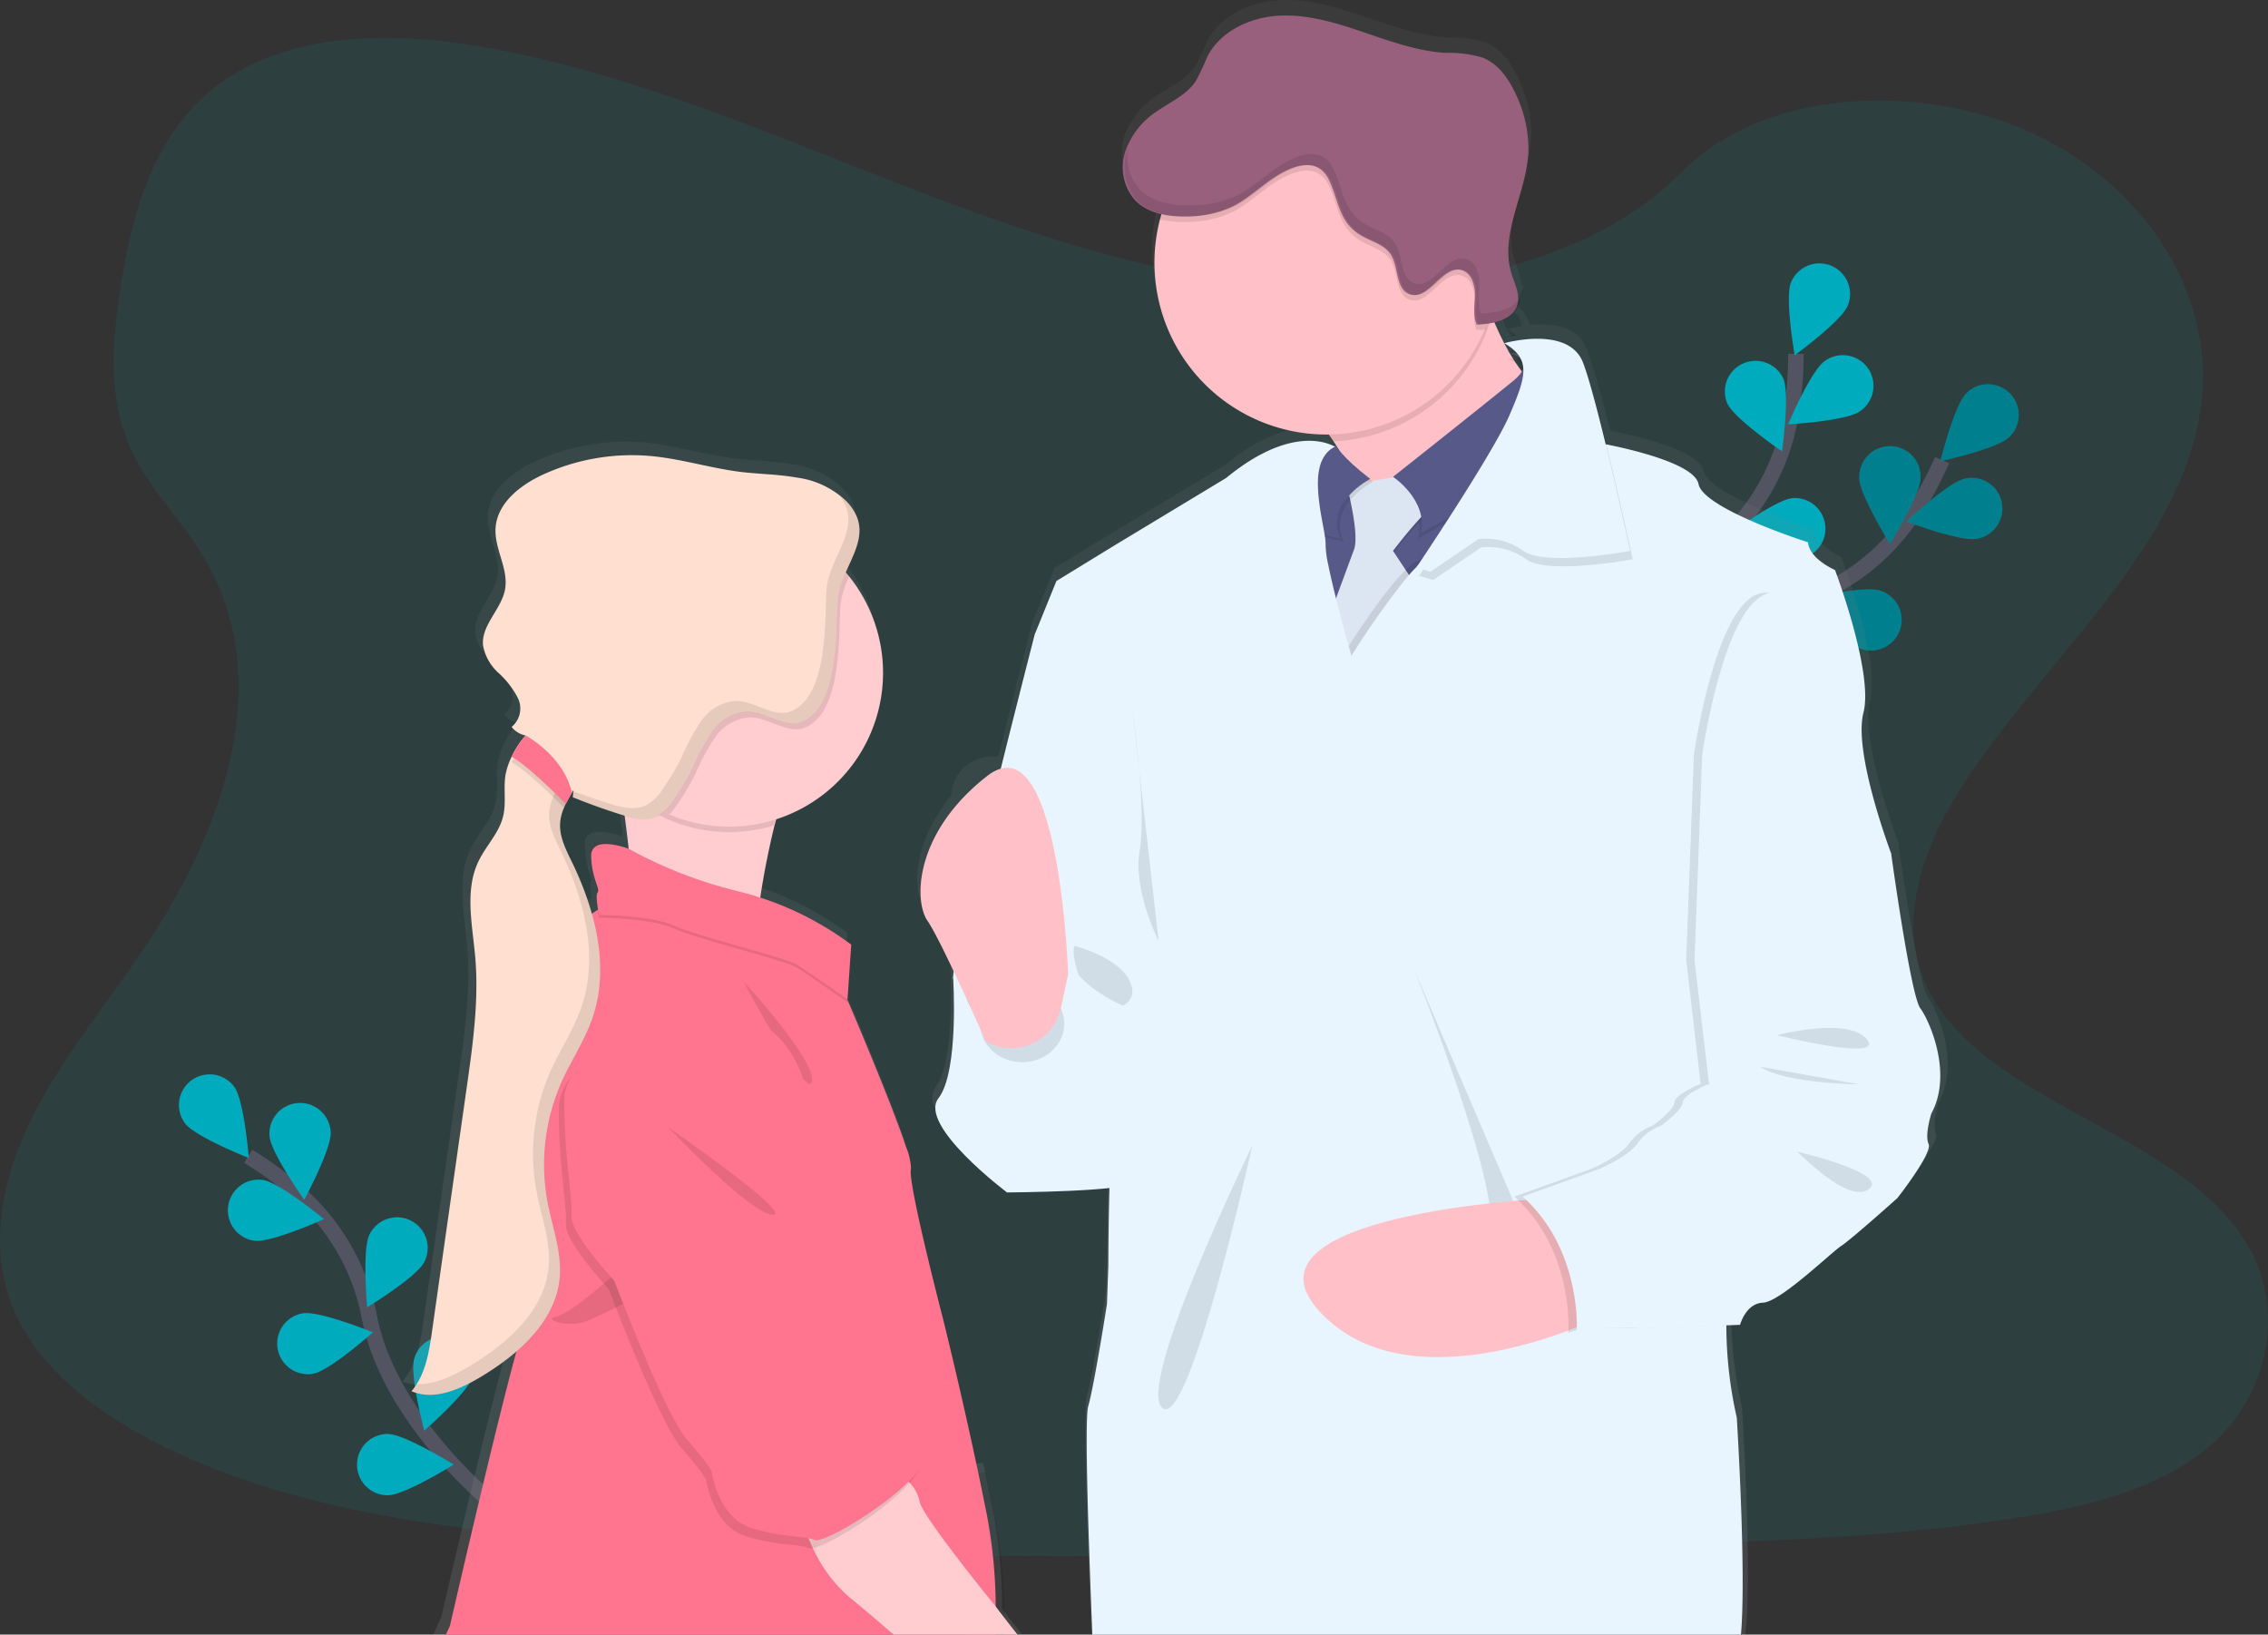 <svg xmlns="http://www.w3.org/2000/svg" xmlns:xlink="http://www.w3.org/1999/xlink" width="294.547" height="212.257" viewBox="0 0 294.547 212.257"><rect x="0" y="0" width="294.547" height="212.257" fill="#333333" stroke="none"/><defs><linearGradient id="a" x1="0.5" y1="1" x2="0.5" gradientUnits="objectBoundingBox"><stop offset="0" stop-color="gray" stop-opacity="0.251"/><stop offset="0.54" stop-color="gray" stop-opacity="0.122"/><stop offset="1" stop-color="gray" stop-opacity="0.102"/></linearGradient><linearGradient id="b" x1="0.5" y1="1" x2="0.5" y2="0" xlink:href="#a"/></defs><g transform="translate(0.001 -0.015)"><path d="M228.077,109.339c-18.883-.656-36.882-6.753-54.043-13.421s-34.17-14.059-52.611-17.592c-11.856-2.275-25.416-2.6-34.967,3.761C77.262,88.2,74.293,98.76,72.7,108.555c-1.2,7.371-1.9,15.127,1.386,22.029,2.286,4.789,6.343,8.816,9.15,13.4,9.763,15.965,2.861,35.653-7.721,51.255-4.963,7.322-10.72,14.289-14.549,22.075s-5.6,16.705-2.251,24.646c3.322,7.865,11.235,13.782,19.811,17.939,17.416,8.437,37.937,10.85,57.948,12.233,44.3,3.029,88.831,1.717,133.244.4,16.437-.488,32.947-.979,49.115-3.525,8.979-1.413,18.251-3.653,24.771-9.061,8.274-6.867,10.327-18.49,4.781-27.1-9.3-14.438-35.019-18.026-41.522-33.522-3.577-8.529.1-18.031,5.3-25.942,11.154-16.968,29.855-31.857,30.84-51.255.678-13.324-8.312-26.664-22.213-32.969-14.568-6.614-34.772-5.779-45.519,5.153C264.2,105.583,244.747,109.917,228.077,109.339Z" transform="translate(-56.94 -71.896)" fill="#00abbd" opacity="0.1"/><path d="M209.277,658.8s-14.916-11.276-17.733-25.619a28.35,28.35,0,0,0-8.735-15.65,47.745,47.745,0,0,0-6.989-5.207" transform="translate(-143.582 -462.162)" fill="none" stroke="#535461" stroke-miterlimit="10" stroke-width="2"/><path d="M149.785,574.669c1.307,1.768,1.9,9.261,1.9,9.261s-6.989-2.753-8.3-4.518a3.983,3.983,0,0,1,6.4-4.743Z" transform="translate(-119.372 -433.546)" fill="#00abbd"/><path d="M193.927,590.651c.136,2.194-3.436,8.806-3.436,8.806s-4.374-6.113-4.513-8.307a3.981,3.981,0,1,1,7.946-.5Z" transform="translate(-150.979 -443.65)" fill="#00abbd"/><path d="M239.568,647.489c-.987,1.963-7.412,5.869-7.412,5.869s-.686-7.485.3-9.448a3.981,3.981,0,1,1,7.111,3.58Z" transform="translate(-184.471 -483.587)" fill="#00abbd"/><path d="M262.585,703.927c-.643,2.1-6.313,7.035-6.313,7.035s-1.944-7.26-1.3-9.364a3.982,3.982,0,1,1,7.615,2.329Z" transform="translate(-201.172 -525.174)" fill="#00abbd"/><path d="M169.524,631.445c2.17.293,9.028-2.8,9.028-2.8s-5.787-4.795-7.968-5.088a3.981,3.981,0,0,0-1.06,7.892Z" transform="translate(-136.478 -470.323)" fill="#00abbd"/><path d="M194.342,695.286c2.17-.372,7.775-5.375,7.775-5.375s-6.959-2.842-9.126-2.471a3.981,3.981,0,1,0,1.356,7.846Z" transform="translate(-153.688 -516.885)" fill="#00abbd"/><path d="M231.894,753.252c2.2,0,8.572-3.984,8.572-3.984s-6.376-3.978-8.575-3.978a3.981,3.981,0,0,0,0,7.962Z" transform="translate(-181.545 -559.071)" fill="#00abbd"/><path d="M833.49,318.342s9.193-16.285,23.051-20.977a28.348,28.348,0,0,0,14.351-10.736A47.55,47.55,0,0,0,875.121,279" transform="translate(-622.898 -219.235)" fill="none" stroke="#535461" stroke-miterlimit="10" stroke-width="2"/><path d="M995.1,249.623c-1.578,1.53-8.925,3.113-8.925,3.113s1.8-7.295,3.382-8.827a3.981,3.981,0,1,1,5.544,5.714Z" transform="translate(-734.172 -192.841)" fill="#00abbd"/><path d="M979.076,295.393c-2.17.428-9.185-2.235-9.185-2.235s5.478-5.153,7.634-5.573a3.981,3.981,0,1,1,1.551,7.808Z" transform="translate(-722.307 -225.423)" fill="#00abbd"/><path d="M929.729,348.612c-2.077-.719-6.8-6.566-6.8-6.566s7.322-1.676,9.4-.957a3.981,3.981,0,1,1-2.606,7.523Z" transform="translate(-688.082 -264.355)" fill="#00abbd"/><path d="M875.8,378.445c-2.169-.358-7.8-5.334-7.8-5.334s6.94-2.891,9.107-2.533a3.985,3.985,0,1,1-1.294,7.865Z" transform="translate(-648.049 -285.955)" fill="#00abbd"/><path d="M947.3,276.41c0,2.2,3.987,8.58,3.987,8.58s3.984-6.373,3.984-8.57a3.981,3.981,0,1,0-7.959,0Z" transform="translate(-705.844 -214.378)" fill="#00abbd"/><path d="M887.5,310.087c.656,2.1,6.362,6.994,6.362,6.994s1.9-7.273,1.237-9.372a3.981,3.981,0,0,0-7.593,2.378Z" transform="translate(-662.161 -238.222)" fill="#00abbd"/><path d="M834.868,354.413c.293,2.17,5.088,7.965,5.088,7.965s3.094-6.848,2.8-9.025a3.981,3.981,0,1,0-7.889,1.06Z" transform="translate(-623.865 -270.84)" fill="#00abbd"/><path d="M995.1,249.623c-1.578,1.53-8.925,3.113-8.925,3.113s1.8-7.295,3.382-8.827a3.981,3.981,0,1,1,5.544,5.714Z" transform="translate(-734.172 -192.841)" opacity="0.25"/><path d="M979.076,295.393c-2.17.428-9.185-2.235-9.185-2.235s5.478-5.153,7.634-5.573a3.981,3.981,0,1,1,1.551,7.808Z" transform="translate(-722.307 -225.423)" opacity="0.25"/><path d="M929.729,348.612c-2.077-.719-6.8-6.566-6.8-6.566s7.322-1.676,9.4-.957a3.981,3.981,0,1,1-2.606,7.523Z" transform="translate(-688.082 -264.355)" opacity="0.25"/><path d="M875.8,378.445c-2.169-.358-7.8-5.334-7.8-5.334s6.94-2.891,9.107-2.533a3.985,3.985,0,1,1-1.294,7.865Z" transform="translate(-648.049 -285.955)" opacity="0.25"/><path d="M947.3,276.41c0,2.2,3.987,8.58,3.987,8.58s3.984-6.373,3.984-8.57a3.981,3.981,0,1,0-7.959,0Z" transform="translate(-705.844 -214.378)" opacity="0.25"/><path d="M887.5,310.087c.656,2.1,6.362,6.994,6.362,6.994s1.9-7.273,1.237-9.372a3.981,3.981,0,0,0-7.593,2.378Z" transform="translate(-662.161 -238.222)" opacity="0.25"/><path d="M834.868,354.413c.293,2.17,5.088,7.965,5.088,7.965s3.094-6.848,2.8-9.025a3.981,3.981,0,1,0-7.889,1.06Z" transform="translate(-623.865 -270.84)" opacity="0.25"/><path d="M835.44,280.923S837.246,262.308,848,252.41a28.358,28.358,0,0,0,8.77-15.631,47.557,47.557,0,0,0,.784-8.678" transform="translate(-624.319 -182.139)" fill="none" stroke="#535461" stroke-miterlimit="10" stroke-width="2"/><path d="M921.276,190.249c-.814,2.039-6.9,6.465-6.9,6.465s-1.307-7.4-.485-9.44a3.982,3.982,0,0,1,7.385,2.983Z" transform="translate(-681.297 -150.568)" fill="#00abbd"/><path d="M922.562,236.028c-1.8,1.264-9.3,1.679-9.3,1.679s2.923-6.926,4.721-8.19a3.981,3.981,0,1,1,4.58,6.509Z" transform="translate(-681.035 -182.593)" fill="#00abbd"/><path d="M894.039,305.062c-2.191.184-8.879-3.254-8.879-3.254s6.02-4.5,8.212-4.686a3.982,3.982,0,0,1,.667,7.935Z" transform="translate(-660.555 -232.432)" fill="#00abbd"/><path d="M858.4,353.872c-2.129.542-9.3-1.7-9.3-1.7s5.172-5.454,7.3-6.007a3.981,3.981,0,1,1,2,7.707Z" transform="translate(-634.274 -268.092)" fill="#00abbd"/><path d="M883.273,237c.889,2.01,7.111,6.237,7.111,6.237s1.058-7.441.168-9.451a3.981,3.981,0,0,0-7.279,3.222Z" transform="translate(-658.958 -184.621)" fill="#00abbd"/><path d="M841.79,291.243c1.451,1.652,8.648,3.816,8.648,3.816s-1.215-7.417-2.666-9.069a3.981,3.981,0,1,0-5.983,5.253Z" transform="translate(-628.225 -223.342)" fill="#00abbd"/><path d="M812.174,353.892c1.15,1.871,7.878,5.22,7.878,5.22s.057-7.515-1.085-9.389a3.981,3.981,0,0,0-6.78,4.168Z" transform="translate(-606.986 -269.47)" fill="#00abbd"/><path d="M784.44,140.674c.45-1.652.992-3.311,1.372-4.984C785.357,137.363,784.812,139.028,784.44,140.674Z" transform="translate(-587.15 -114.789)" fill="url(#a)"/><path d="M392.728,100.453c-.038-.065-.065-.13-.095-.19h0c0-.027-.027-.049-.038-.076a1.7,1.7,0,0,1-.182.073c-.119.046-.241.089-.366.125s-.176.054-.271.076a1.58,1.58,0,0,1-.241.062l.022.049c.1-.022.2-.041.3-.068l.027.336c.114,0,.22-.016.323-.016a1.332,1.332,0,0,1,.146,0h.542C392.837,100.7,392.777,100.575,392.728,100.453Zm55.052,87.63c-1.275-1.717-3.818-20.141-3.818-20.141s-5-13.1-3.639-18.33-3.726-18.606-3.726-18.606-3.363-1.462-3.545-3.631c0,0-13.73-4.339-14.373-7.593-.521-2.669-9.036-4.583-12.1-5.188-.933-3.764-1.871-7.276-2.563-9.193-.187-.6-.363-1.112-.526-1.519-1.169-2.983-4.781-3.254-7.4-3.016a4.035,4.035,0,0,0-.621-1.418.779.779,0,0,0-.247-.377,1.449,1.449,0,0,0-.179-.13.858.858,0,0,0-.184-.233,1.3,1.3,0,0,0-.244-.174,1.621,1.621,0,0,0-.2-.089,2.6,2.6,0,0,0-.485-.133,4,4,0,0,0-.586-.076,3.566,3.566,0,0,0,1.25-.914,2.606,2.606,0,0,0,.512-.944,2.779,2.779,0,0,0,.114-.889,2.3,2.3,0,0,1-.244.35c.114-1.2-.521-2.422-.884-3.618a10.706,10.706,0,0,1-.239-4.787h0c.363-2.4,1.264-4.833,1.874-7.279a.171.171,0,0,0,0-.041,18.891,18.891,0,0,0,.591-3.713,16.384,16.384,0,0,0-1.584-7.36c-.925-2.042-2.289-4.052-4.377-4.881a15.7,15.7,0,0,0-4.96-.629c-3.748-.233-7.322-1.551-10.886-2.75s-7.23-2.289-10.981-2.08-7.61,2.018-9.321,5.337a33.449,33.449,0,0,1-1.5,3.162c-1.215,1.836-3.39,2.755-5.2,4.022a10.291,10.291,0,0,0-4.068,5.21A6.951,6.951,0,0,0,343.3,80h0a6.4,6.4,0,0,0,.228.786,5.573,5.573,0,0,0,1.18,1.928,5.752,5.752,0,0,0,1.34,1.039h0a7.885,7.885,0,0,0,1.98.77c-.024.081-.049.168-.076.252-.043.138-.081.271-.122.42-.089.334-.173.673-.244,1.014a.316.316,0,0,0,0,.073,22.148,22.148,0,0,0-.5,4.694,21.7,21.7,0,0,0,.114,2.235h0a22.6,22.6,0,0,0,21.394,20.25c.385.019.773.03,1.166.03h.542c.176.233.35.472.515.705s.317.472.461.705l-.393-.407h0l-.393-.361a3.2,3.2,0,0,1-.355.41,6.589,6.589,0,0,0-.784-.222h0a10.05,10.05,0,0,0-5.1.339,22.287,22.287,0,0,0-7.577,4.325l-14.457,8.678-7.821,4.757-2.818,6.888s-2.118,8.185-4.475,17.562c-.092.027-.182.054-.271.087a5.074,5.074,0,0,0-.575-.033A5.285,5.285,0,0,0,320.968,162c-4.686,5.7-4.952,11.39-3.851,14h0a3.726,3.726,0,0,0,.374.7,65.839,65.839,0,0,1,3.436,6.587c-.035.236-.057.434-.068.583a1.447,1.447,0,0,0,0,.146s.814,12.288-1.9,15.81a2.729,2.729,0,0,0,0,2.894h0c1.817,4.019,9,9.386,9,9.386s8.616-.046,13.416-.57c-.014.483-.024.963-.035,1.432-.108,4.74-.108,8.713-.108,8.713l-.179,4.971s-1.627,10.476-2.441,13.364c-.513,1.812.079,18.585.594,30.916H424.1c1-7.3-.41-29.459-.41-29.459a58.234,58.234,0,0,1-1.386-10.726.041.041,0,0,1,0-.035c0-.437,0-.862.016-1.28l.616-.022,1.106-.038h.1s.027-.1.089-.271h0a5.185,5.185,0,0,1,.594-1.185,2.94,2.94,0,0,1,2.319-1.426,6.279,6.279,0,0,0,2.633-1.253.05.05,0,0,0,.022,0c2.883-1.95,6.693-5.549,7.618-6.14,1.272-.814,7.363-6.237,7.363-6.237s.908-1.15,1.877-2.536l.035-.049c1.2-1.736,2.484-3.81,2.169-4.464-.542-1.172.363-3.973.363-3.973C452.051,196.661,449.055,189.8,447.78,188.083ZM395.34,104.67a1.093,1.093,0,0,1,.049.25c-.068-.089-.136-.184-.2-.271l-.065-.087-.046-.065.1-.141v.019h0a.94.94,0,0,1,.163.3Zm-.911-2.4c-.3.06-.529.114-.681.155-.193-.342-.377-.683-.542-1.031a7.863,7.863,0,0,1,1.223.876Zm-.51.428a.056.056,0,0,1,0-.016l.022.016h0c.111.073.22.144.32.217h0c.09.065.171.127.252.193a2.609,2.609,0,0,1-.174.271c-.095-.149-.184-.293-.271-.442A.977.977,0,0,1,393.919,102.7Zm-1.627-3.346a8.024,8.024,0,0,1,1.576,0h0a1.193,1.193,0,0,1,.2.024h0a2.256,2.256,0,0,1,.431.111,3.15,3.15,0,0,1,.572,1.521l-.146.022-.144.027c-.271.046-.542.092-.754.136l-.271.057c-.361.079-.57.138-.578.141-.035-.073-.071-.141-.108-.212-.06-.117-.122-.236-.176-.353s-.125-.249-.182-.372c-.038-.065-.065-.13-.095-.19h0c0-.027-.027-.049-.038-.076a.669.669,0,0,1-.041-.089c-.165-.336-.317-.673-.464-1-.016-.033-.03-.068-.043-.1l.206-.014v.071Zm-64.7,168.231a67.269,67.269,0,0,0-1.128-12.507c-.347-1.744-.705-3.487-1.068-5.2-.092-.428-.182-.852-.271-1.275l-.835.111h-.076c-2.278-10.742-4.659-20.206-4.659-20.206s-4.729-18.059-4.182-19.5a3.49,3.49,0,0,0-.22-1.432c-1.144-4.106-5.923-15.42-7.593-19.287h0a.152.152,0,0,0-.019-.049h0c-.271-.648-.466-1.085-.526-1.212l.393-5.771.022-.347.052-.738-.022-.019.022-.342a39.566,39.566,0,0,0-11.119-5.828c-.271-.1-.559-.193-.843-.285.35-2.335.814-4.971,1.418-7.539.057-.258.119-.507.184-.759h0c.057-.252.122-.5.187-.743.1-.4.214-.8.328-1.188.377-.119.749-.252,1.115-.393l.141-.054a20.014,20.014,0,0,0,12.2-23.322h0a19.9,19.9,0,0,0-3.493-7.363h0c-.125-.168-.258-.336-.391-.5s-.293-.35-.442-.518c.784-1.782,1.708-3.477,1.784-5.21a5.359,5.359,0,0,0,0-.659h0v-.027a5.57,5.57,0,0,0-1.744-3.428,11.658,11.658,0,0,0-6.457-3.043c-2.389-.423-4.825-.434-7.227-.719-3.984-.477-7.865-1.706-11.848-2.083a28.152,28.152,0,0,0-14.327,2.441c-2.964,1.356-5.966,3.726-6.145,6.978-.146,2.688,1.725,5.264,1.253,7.919-.469,2.609-3.127,4.662-2.894,7.3a5.239,5.239,0,0,0,1.28,2.774h0c.228.271.469.542.719.814a11.735,11.735,0,0,1,2.568,3.292c.022.054.043.108.062.163a3.059,3.059,0,0,1-.881,3.61.041.041,0,0,1,.014.019h0c.016.022.032.038.046.06a.019.019,0,0,0,0-.014,2.967,2.967,0,0,0,1.548.965l.23.071c-.187.2-.363.415-.542.637l-.117.155a11.3,11.3,0,0,0-.814,1.261c-.138.244-.271.488-.382.732a9.2,9.2,0,0,0-.8,2.351c-.29,1.8.119,3.667-.32,5.424-.542,2.169-2.259,3.835-3.227,5.85-1.833,3.8-.795,8.252-.426,12.445.5,5.7-.312,11.414-1.123,17.071q-.645,4.513-1.291,9.033l-3.254,22.693c-.4,2.772-.865,5.695-2.712,7.835h.019a.024.024,0,0,1-.019.022,5.666,5.666,0,0,0,1.746.45h0c2.411.241,4.966-.925,7.135-2.2a33.725,33.725,0,0,0,4.862-3.414q-.334,1.22-.716,2.655a.155.155,0,0,1,0,.027h0c-3.062,11.661-7.987,33.039-7.987,33.039s-.447.93-1.028,2.316h76.476c-.895-1.085-1.728-2.123-2.378-2.961ZM270.963,159.755c.019-.033.033-.062.052-.092v.588h0a2,2,0,0,1-.043.334v.024l.271.1.315.13h0q2.788,1.1,5.646,1.993c.2.062.393.122.591.179l.041.336c.049.344.095.694.138,1.044v.027c.122.968.241,1.934.347,2.877,0,0-4.979-1.9-4.917.984a1.419,1.419,0,0,0,0,.155,1.3,1.3,0,0,0,0,.206,14.371,14.371,0,0,0,.89,4.26.194.194,0,0,1-.043.076,1.483,1.483,0,0,0-.119.838,8.24,8.24,0,0,0,.114,1.448c-.146.09-.29.179-.434.271h0c-.108.068-.211.144-.317.22a40.271,40.271,0,0,0-2.6-6.7,11.372,11.372,0,0,1-1.576-4.819,2.731,2.731,0,0,1,.014-.331,5.7,5.7,0,0,1,.277-1.435c.062-.176.13-.35.206-.521a12.772,12.772,0,0,1,.594-1.188h0c.141-.255.29-.507.434-.762.046-.076.09-.155.133-.231Zm121.765-59.3c-.038-.065-.065-.13-.095-.19h0c0-.027-.027-.049-.038-.076a1.7,1.7,0,0,1-.182.073c-.119.046-.241.089-.366.125s-.176.054-.271.076l-.241.062.022.049c.1-.022.2-.041.3-.068l.027.336c.114,0,.22-.016.323-.016h.689C392.837,100.7,392.777,100.575,392.728,100.453Z" transform="translate(-197.455 -58.66)" fill="url(#b)"/><path d="M525.624,355.733l-1.627.719s-10.606,41.2-10.606,44.535,22.49,21.861,22.49,21.861l3.509-23.686S534.35,344.844,525.624,355.733Z" transform="translate(-389.606 -274.107)" fill="#e8f5ff"/><path d="M691.057,224.566l-9.4-4.9a18.821,18.821,0,0,0-2.755-6.278,13.985,13.985,0,0,0-5.481-4.952c-5.757-2.582,24.353-16.133,24.353-16.133a49,49,0,0,0,1.673,4.8c1.551,3.829,4.125,8.781,7.442,10.191C712.53,209.691,691.057,224.566,691.057,224.566Z" transform="translate(-505.707 -156.047)" fill="#ffc1c7"/><path d="M699.45,197.1A22.449,22.449,0,0,1,678.9,213.385a13.987,13.987,0,0,0-5.481-4.952c-5.757-2.582,24.353-16.133,24.353-16.133A49.018,49.018,0,0,0,699.45,197.1Z" transform="translate(-505.706 -156.047)" opacity="0.1"/><path d="M653.891,124.49a22.33,22.33,0,1,1-6.541-15.891A22.437,22.437,0,0,1,653.891,124.49Z" transform="translate(-459.302 -90.279)" fill="#ffc1c7"/><path d="M638.569,231.039l-6.118,14.276-5.4,9.475H609.779l-5.039-12.955,2.042-13.435h13.193l8.518-.48,2.877-.96,1.855,1.052Z" transform="translate(-440.741 -165.4)" fill="#575a89"/><path d="M738.857,230.463s3.816.814.4,3.615-15.206,11.71-15.206,11.71,4.141,3.688,3.284,8.008l13.72-7.648,2.441-12.236S743.768,230.235,738.857,230.463Z" transform="translate(-543.137 -183.853)" opacity="0.1"/><path d="M703.215,287l-8.727,1.44s1.8,6.658.9,8.548a1.256,1.256,0,0,0-.068.182l-3.561,9.625,2.669,7.558,9.237-12.6-3.148-4.767s3.327-4.41,5.307-5.939S703.215,287,703.215,287Z" transform="translate(-519.604 -225.066)" opacity="0.1"/><path d="M703.215,285.63l-8.727,1.437s1.8,6.658.9,8.548a1.251,1.251,0,0,0-.068.182l-3.561,9.625,2.669,7.558,9.237-12.6-3.148-4.768s3.327-4.41,5.307-5.939S703.215,285.63,703.215,285.63Z" transform="translate(-519.604 -224.067)" fill="#dce6f2"/><path d="M739.223,227.813s3.816.814.4,3.615-15.569,12.429-15.569,12.429,4.5,2.97,3.645,7.287l13.719-7.645,2.441-12.236S744.127,227.585,739.223,227.813Z" transform="translate(-543.137 -181.922)" fill="#575a89"/><path d="M670.75,273.18s.832,1.557,4.507,4.363c0,0-6.118,3.254-3.778,7.829l-9.359-2.441-1.44-4.5Z" transform="translate(-496.952 -214.993)" opacity="0.1"/><path d="M669.427,271.86s.832,1.557,4.507,4.363c0,0-6.118,3.238-3.778,7.827l-9.356-2.441-1.44-4.5Z" transform="translate(-495.99 -214.031)" fill="#575a89"/><path d="M695.508,292.527,689.39,306.8,684,316.277H666.719l-5.039-12.955,2.039-13.435h3.669c-.06,3.135,1.085,6.818,1.011,8.187-.125,2.251,3.357,14.395,3.357,14.395s7.287-11.786,10.164-12.836c1.809-.659,5.641-6.142,8.242-10.134Z" transform="translate(-497.681 -226.888)" opacity="0.1"/><path d="M640.089,353.247l-.621.781s4.5,22.582,3.254,27.71a14.558,14.558,0,0,0-.361,2.815v.041a54.3,54.3,0,0,0,1.356,11.989s1.258,19.96.542,28.169H560.022c-.493-12.139-1.025-27.865-.542-29.609.814-2.877,2.441-13.315,2.441-13.315l.179-4.946s0-4.781.146-10.107c.062-2.395.155-4.909.287-7.138a37.7,37.7,0,0,1,.738-6.327,13.953,13.953,0,0,0,.347-2.679,1.389,1.389,0,0,1,.016-.258c0-.271.027-.564.038-.865v-.271c.052-1.746.033-3.818-.024-5.966v-.355c-.046-1.611-.114-3.254-.19-4.816-.236-4.881-.542-9.009-.542-9.009L552.57,294.811l2.788-6.867,7.737-4.74,14.305-8.637c6.978-5.736,11.572-5.047,13.324-4.418a4.625,4.625,0,0,1,.5.2c.054.027.1.049.138.073a1.15,1.15,0,0,1,.16.092h0a3.3,3.3,0,0,0-1.215,1,4.428,4.428,0,0,0-.751,1.627,7.565,7.565,0,0,0-.193,1.109c-.035.393-.049.8-.049,1.21a20.963,20.963,0,0,0,.231,2.682v.06c.089.635.2,1.256.309,1.839a.143.143,0,0,0,0,.03c.125.681.25,1.31.334,1.852.016.1.03.187.044.271a6.227,6.227,0,0,1,.084,1.085,13.181,13.181,0,0,0,.353,2.6c.07.358.152.74.241,1.139.122.542.255,1.134.4,1.736.079.331.163.673.249,1.012.033.136.068.271.1.41l.054.214c.578,2.3,1.2,4.583,1.589,5.966.228.814.372,1.315.372,1.315a101.238,101.238,0,0,1,7.344-10.362c.049-.054.092-.106.138-.155.323-.371.64-.71.944-1.009a5.577,5.577,0,0,1,1.741-1.307,1.883,1.883,0,0,0,.3-.138c1.334-.757,3.488-3.5,5.5-6.381.2-.271.391-.567.586-.846.447-.645.881-1.294,1.291-1.915.315-.475.615-.936.9-1.375,1.356-2.11,2.311-3.683,2.311-3.683l1.882-.084.328-.016h.22l8.545-.4s.369.062.976.185a.175.175,0,0,1,.1.022c3.032.6,11.455,2.509,11.97,5.153.629,3.238,14.216,7.558,14.216,7.558.179,2.17,3.507,3.6,3.507,3.6s5.039,13.315,3.691,18.533c-1.332,5.153,3.466,17.9,3.593,18.257h0l-.919,1.161Z" transform="translate(-418.16 -212.485)" fill="#e8f5ff"/><path d="M747.95,225.46s8.318-2.359,10.208,2.5,6.118,24.472,6.118,24.472-10.978,2.069-13.855,0a8.291,8.291,0,0,0-5.85-1.53l-6.208,4.228-1.833-.542s9.931-14.764,12.09-19.781S751.508,227.546,747.95,225.46Z" transform="translate(-552.232 -179.797)" opacity="0.1"/><path d="M746.649,221.46s8.323-2.359,10.221,2.5,6.118,24.472,6.118,24.472-10.975,2.069-13.855,0a8.282,8.282,0,0,0-5.847-1.529l-6.213,4.228-1.833-.542s9.931-14.764,12.09-19.781S750.207,223.551,746.649,221.46Z" transform="translate(-551.292 -176.882)" fill="#e8f5ff"/><path d="M571.179,511.55s6.208,1.53,7.379,5.039-4.589,3.6-4.589,3.6S570.461,513.98,571.179,511.55Z" transform="translate(-431.652 -388.72)" opacity="0.1"/><path d="M623.86,607.09s-15.2,31.13-11.694,34.1S623.86,607.09,623.86,607.09Z" transform="translate(-461.212 -458.35)" opacity="0.1"/><path d="M734,522.5s12.147,30.238,9.717,34.908,5.218,0,5.218,0Z" transform="translate(-550.388 -396.7)" opacity="0.1"/><path d="M712.4,632.64s-41.026,1.98-29.058,14.756,36.527.542,36.527.542Z" transform="translate(-511.872 -476.971)" fill="#ffc1c7"/><path d="M655.91,124.5a22.33,22.33,0,0,1-1.7,8.575c-.377.043-.754.071-1.117.087-.542-1.191-.252-2.565-.241-3.875s-.472-2.85-1.733-3.2c-2.514-.708-4.249,3.992-6.728,3.143-1.9-.645-1.4-3.525-2.495-5.188-.865-1.315-2.6-1.687-3.946-2.511-2.867-1.76-2.78-4.575-4.111-7.238-1.394-2.791-4.339-1.966-6.9-.32-1.942,1.253-3.618,2.932-5.695,3.93a14.087,14.087,0,0,1-5.812,1.228,12.771,12.771,0,0,1-3.645-.385,22.436,22.436,0,0,1,44.117,5.757Z" transform="translate(-461.321 -90.287)" opacity="0.1"/><path d="M614.481,87.036c-1.945,1.253-3.618,2.929-5.7,3.932a14.129,14.129,0,0,1-5.812,1.226c-2.441.054-5.069-.374-6.736-2.137a6.5,6.5,0,0,1-1.25-6.265,10.175,10.175,0,0,1,4.027-5.188c1.825-1.283,3.943-2.17,5.153-4.005a32.388,32.388,0,0,0,1.481-3.149c1.7-3.306,5.524-5.1,9.221-5.318s7.36.879,10.88,2.072,7.067,2.506,10.783,2.753a15.376,15.376,0,0,1,4.909.626c2.064.838,3.417,2.842,4.339,4.881a16.319,16.319,0,0,1,1.567,7.322c-.228,5.361-3.769,10.623-2.213,15.759.412,1.369,1.185,2.774.773,4.144-.6,2-3.181,2.454-5.266,2.549-.542-1.191-.252-2.568-.241-3.875s-.472-2.85-1.73-3.2c-2.517-.7-4.252,3.989-6.726,3.143-1.885-.648-1.4-3.525-2.492-5.188-.865-1.318-2.6-1.687-3.946-2.511-2.867-1.76-2.78-4.575-4.111-7.238C619.989,84.563,617.041,85.387,614.481,87.036Z" transform="translate(-448.852 -64.074)" fill="#99607e"/><path d="M509.235,513.165l-2.069.721s.814,12.236-1.9,15.745,8.906,12.233,8.906,12.233,15.924-.09,16.375-1.356-.814-22.672-.814-22.672-8.548-3.33-7.829-8.637c0,0-2.609,12.5-6.476,11.965S507.171,517.4,509.235,513.165Z" transform="translate(-383.387 -387.007)" fill="#e8f5ff"/><ellipse cx="5.459" cy="4.993" rx="5.459" ry="4.993" transform="translate(127.291 127.959)" opacity="0.1"/><path d="M516.939,453.12s-1.085-33.107-10.528-25.731-9.535,16.2-7.737,18.8,7.564,15.653,7.564,15.653h0A6.6,6.6,0,0,0,516,457.508Z" transform="translate(-378.22 -326.601)" fill="#ffc1c7"/><g transform="translate(146.062 19.336)" opacity="0.1"><path d="M783,147.793c.445-1.643.982-3.3,1.356-4.963C783.909,144.5,783.369,146.149,783,147.793Z" transform="translate(-732.162 -139.329)"/><path d="M641.837,151.3c-.542-1.191-.252-2.568-.241-3.875s-.472-2.837-1.73-3.2c-2.516-.7-4.252,3.992-6.725,3.143-1.9-.648-1.4-3.525-2.492-5.188-.865-1.318-2.6-1.687-3.943-2.511-2.869-1.76-2.782-4.575-4.111-7.238-1.4-2.793-4.339-1.969-6.9-.32-1.944,1.253-3.618,2.932-5.695,3.932a14.129,14.129,0,0,1-5.812,1.226c-2.427.057-5.069-.374-6.736-2.137a6.3,6.3,0,0,1-1.483-5.207c-.046.127-.087.255-.127.382a6.516,6.516,0,0,0,1.25,6.265c1.668,1.763,4.309,2.191,6.736,2.137a14.142,14.142,0,0,0,5.814-1.226c2.083-1,3.756-2.679,5.695-3.932,2.56-1.649,5.505-2.473,6.9.32,1.329,2.663,1.245,5.478,4.111,7.238,1.356.814,3.078,1.193,3.946,2.511,1.085,1.668.6,4.54,2.492,5.188,2.471.846,4.206-3.845,6.723-3.143,1.258.353,1.744,1.9,1.73,3.2s-.3,2.685.241,3.875c2.086-.095,4.665-.542,5.269-2.549a2.916,2.916,0,0,0,.114-.887C645.981,150.823,643.714,151.214,641.837,151.3Z" transform="translate(-595.536 -129.92)"/></g><path d="M826.841,373.05l3.149,3.33s2.519,18.352,3.778,20.068,4.231,8.545,1.44,13.673c0,0-.9,2.791-.361,3.959S830.8,421.1,830.8,421.1s-6.028,5.4-7.289,6.208-7.916,7.287-10.164,7.376-2.983,2.88-2.983,2.88l-12.686.45s-7.008-.366-8.532.624c0,0,.814-10.707-7.016-17.725l9.985-3.6s3.78-1.627,4.949-3.328a6.11,6.11,0,0,1,2.983-2.248s2.788-1.98,2.877-3.059,3.409-2.4,3.409-2.4l-1.879-16.041.99-26.631s3.148-22.314,9.806-21.053S826.841,373.05,826.841,373.05Z" transform="translate(-585.466 -265.514)" opacity="0.1"/><path d="M830.841,373.05l3.148,3.33s2.519,18.352,3.778,20.068,4.231,8.545,1.44,13.673c0,0-.9,2.791-.358,3.959S834.8,421.1,834.8,421.1s-6.029,5.4-7.29,6.208-7.916,7.287-10.164,7.376-2.983,2.88-2.983,2.88l-12.686.45s-7.013-.366-8.532.624c0,0,.814-10.707-7.016-17.725l9.985-3.6s3.78-1.627,4.949-3.328a6.11,6.11,0,0,1,2.983-2.248s2.788-1.98,2.877-3.059,3.409-2.4,3.409-2.4l-1.879-16.041.99-26.631s3.149-22.314,9.806-21.053S830.841,373.05,830.841,373.05Z" transform="translate(-588.381 -265.514)" fill="#e8f5ff"/><path d="M907.84,551.823s9.267-2.441,11.7.542S907.84,551.823,907.84,551.823Z" transform="translate(-677.085 -417.386)" opacity="0.1"/><path d="M899.88,569.44c3.149,2.2,12.865,2.294,12.865,2.294Z" transform="translate(-671.283 -430.911)" opacity="0.1"/><path d="M917.46,610.08c.271.089,6.679,6.929,9.37,4.86S917.46,610.08,917.46,610.08Z" transform="translate(-684.096 -460.529)" opacity="0.1"/><path d="M599.22,398.42s1.882,12.958.955,18.235,2.457,11.816,2.457,11.816Z" transform="translate(-452.159 -306.269)" opacity="0.1"/><path d="M376.431,411.222c-2.17,1.7-3.753,5.725-4.9,10.148a109.163,109.163,0,0,0-2.655,16.662s-17.275-3.959-16.017-5.757c.792-1.131-.271-9.652-1.158-15.83-.529-3.65-1-6.484-1-6.484S382.37,406.541,376.431,411.222Z" transform="translate(-271.036 -313.802)" fill="#ffccd0"/><path d="M376.431,409.895c-2.17,1.7-3.753,5.725-4.9,10.148a19.932,19.932,0,0,1-19.829-4.922c-.529-3.653-1-6.487-1-6.487S382.37,405.217,376.431,409.895Z" transform="translate(-271.036 -312.836)" opacity="0.1"/><path d="M372.416,327.1a19.981,19.981,0,1,1-4.4-12.5A19.981,19.981,0,0,1,372.416,327.1Z" transform="translate(-257.735 -239.732)" fill="#ffccd0"/><path d="M519.957,784.741h-5.7l-.48-10.058-.5-10.411s1.294-.193,3.355-.48l.833-.111h.068c.45,2.113.895,4.282,1.323,6.449a66.259,66.259,0,0,1,1.109,11.661v.8C519.984,783.312,519.968,784.036,519.957,784.741Z" transform="translate(-389.526 -572.474)" opacity="0.1"/><path d="M341.931,584.542H270.51c.309-.7.515-1.128.515-1.128s5.714-25,8.618-35.575a.133.133,0,0,0,0-.027,42.308,42.308,0,0,1,1.313-4.244h0a1.459,1.459,0,0,1,.127-.271c1.437-2.338,3.238-4.857.719-8.456s-1.627-19.433-1.627-19.433,3.059-13.5,6.3-20.695a9.68,9.68,0,0,1,2.056-2.983,8.4,8.4,0,0,1,.9-.765h0a7.886,7.886,0,0,1,.754-.5l.051-.033a10.88,10.88,0,0,1,4.429-1.375,12.635,12.635,0,0,1,3.322.092,49.581,49.581,0,0,1,12.795,3.526c9.055,3.978,11.8,9.31,11.851,9.421h0l.022.046c.363.849,5.679,13.259,7.593,19.048a8.118,8.118,0,0,1,.659,2.858c-.542,1.437,4.138,19.431,4.138,19.431s2.169,8.678,4.339,18.851c.095.423.184.846.271,1.275.388,1.847.773,3.729,1.144,5.608a65.927,65.927,0,0,1,1.109,11.743Q341.966,582.8,341.931,584.542Z" transform="translate(-212.593 -372.276)" fill="#ff748e"/><path d="M344.917,464.77s-4.928-1.9-4.868.982,1.2,4.258.841,4.678.179,2.94.179,2.94,6.658,0,9.717,1.378,14.335,4.138,15.775,4.979,6.78,4.61,6.78,4.61l.48-7.138a40.719,40.719,0,0,0-14.574-6.9A58.12,58.12,0,0,1,344.917,464.77Z" transform="translate(-263.273 -354.179)" opacity="0.1"/><path d="M344.917,463.44s-4.928-1.9-4.868.982,1.2,4.258.841,4.678.179,2.94.179,2.94,6.658,0,9.717,1.38,14.335,4.138,15.775,4.976,6.78,4.61,6.78,4.61l.485-7.116a40.718,40.718,0,0,0-14.574-6.9A57.661,57.661,0,0,1,344.917,463.44Z" transform="translate(-263.273 -353.21)" fill="#ff748e"/><path d="M412.85,528.43s9.416,10.194,8.936,13.017S412.85,528.43,412.85,528.43Z" transform="translate(-316.331 -401.022)" opacity="0.1"/><path d="M435.07,741.85s-3.658,7.439-1.679,6.959S435.07,741.85,435.07,741.85Z" transform="translate(-330.874 -556.564)" fill="none"/><path d="M330.821,664.22s-6.9,6.36-8.936,6.72,1.559,1.559,3.9.6,7.322-3.477,7.322-3.477Z" transform="translate(-249.598 -499.987)" opacity="0.1"/><path d="M469.15,783.021h-16.1c-2.251-1.953-4.38-3.762-5.736-4.849a18.716,18.716,0,0,1-4.732-6.365c-.225-.469-.42-.908-.586-1.307a21.812,21.812,0,0,1-.781-2.1l11.919-7.078a18.628,18.628,0,0,1,1.852,1.812l.144.165a4.9,4.9,0,0,1,1.3,2.395c.06.846,2.414,4.119,4.819,7.262,2.441,3.2,4.941,6.254,5.107,6.46h0s.412.562,1.085,1.424C467.916,781.462,468.5,782.21,469.15,783.021Z" transform="translate(-337.008 -570.754)" fill="#ffccd0"/><path d="M368.046,314.629a11.625,11.625,0,0,0-1.161,4.068c-.214,4.149.133,13.427-4.461,15.509-2.275,1.025-4.711-1.226-7.206-1.28a5.858,5.858,0,0,0-4.537,2.525,27.317,27.317,0,0,0-2.571,4.724,32.267,32.267,0,0,1-2.492,4.2,10.559,10.559,0,0,1-.922,1.163,19.976,19.976,0,1,1,23.35-30.9Z" transform="translate(-257.761 -239.759)" opacity="0.1"/><path d="M309.33,295.709c-.217,4.149.133,13.427-4.464,15.507-2.275,1.025-4.711-1.223-7.206-1.277a5.859,5.859,0,0,0-4.537,2.522,27.14,27.14,0,0,0-2.571,4.727,32.324,32.324,0,0,1-2.492,4.2,6.1,6.1,0,0,1-2.037,2.031c-1.5.781-3.311.342-4.917-.16q-3.124-.984-6.156-2.218a6.217,6.217,0,0,0,.071-.922c-.06.114-.125.22-.19.334l-.127.222c-.231.407-.456.814-.662,1.231-.079.16-.155.325-.222.491a6.235,6.235,0,0,0-.507,1.942c-.138,1.809.754,3.525,1.546,5.153,3.045,6.294,4.928,13.654,2.636,20.258-.993,2.872-2.712,5.424-3.968,8.2a26.488,26.488,0,0,0-1.852,15.669c.626,3.287,1.882,6.541,1.573,9.874-.542,5.736-5.489,10-10.444,12.939-2.677,1.578-5.953,2.983-8.795,1.736,1.812-2.115,2.278-5.041,2.669-7.8q1.6-11.295,3.214-22.6.643-4.5,1.283-9c.8-5.635,1.605-11.333,1.106-17-.363-4.179-1.388-8.616.423-12.4.957-2,2.663-3.664,3.195-5.822.437-1.755.03-3.62.317-5.408a9.2,9.2,0,0,1,.792-2.343,11.512,11.512,0,0,1,1.817-2.772,3.1,3.1,0,0,1-1.817-1.109,3.114,3.114,0,0,0,.814-3.756,11.541,11.541,0,0,0-2.538-3.279,6.331,6.331,0,0,1-1.988-3.58c-.231-2.633,2.4-4.673,2.864-7.271.469-2.644-1.386-5.215-1.237-7.892.174-3.235,3.146-5.587,6.08-6.951a27.662,27.662,0,0,1,14.178-2.441c3.954.374,7.781,1.6,11.724,2.072,2.378.271,4.789.3,7.151.716a11.489,11.489,0,0,1,6.392,3.032C314.83,287.131,309.58,290.892,309.33,295.709Z" transform="translate(-200.567 -217.503)" fill="#ffe0d0"/><path d="M357.088,614.689c-1.383-.6-3.9-.241-8.22-1.557s-5.153-7.26-5.153-7.26v-.019h0c-.052-.136-.453-1.02-3.17-4.117-3-3.42-9.492-20.692-9.492-20.692s-5.755-6.18-5.573-8.458-1.022-8.339-.9-15.119,12.955-11.276,12.955-11.276c24.714-4.38,18.894,24.112,18.235,26.27s2.761,7.989,2.761,7.989c-.483,2.538,1.98,6.468,1.98,6.468s.6,3.477.719,4.8a.813.813,0,0,0,.041.179c.4,1.245,3.623,2.373,4.936,3.059,1.38.721,5.82,7.018,5.82,7.018C372.98,606.6,358.466,615.3,357.088,614.689Z" transform="translate(-251.992 -413.634)" opacity="0.1"/><path d="M359.745,610.726c-1.38-.6-3.9-.241-8.217-1.559s-5.153-7.257-5.153-7.257v-.019h0c-.049-.138-.453-1.02-3.17-4.117-3-3.42-9.492-20.695-9.492-20.695s-5.755-6.178-5.576-8.456-1.02-8.339-.9-15.113,12.947-11.268,12.947-11.268c24.714-4.38,18.894,24.112,18.235,26.27s2.761,7.989,2.761,7.989c-.483,2.538,1.98,6.468,1.98,6.468s.6,3.477.721,4.8a.686.686,0,0,0,.038.179c.4,1.245,3.623,2.373,4.938,3.059,1.378.719,5.82,7.018,5.82,7.018C375.64,602.639,361.126,611.339,359.745,610.726Z" transform="translate(-253.93 -410.755)" fill="#ff748e"/><path d="M376.8,598.32s10.8,11.39,13.614,11.39S376.8,598.32,376.8,598.32Z" transform="translate(-290.058 -451.958)" opacity="0.1"/><path d="M411.2,734.751c-1.38-.6-3.9-.241-8.217-1.559s-5.153-7.257-5.153-7.257v-.019h0c2.861-1.9,10.107-7.26,12.963-9.221a20,20,0,0,0,4.61-4.735c.4,1.245,3.623,2.373,4.938,3.059,1.378.719,5.82,7.018,5.82,7.018C427.094,726.664,412.58,735.364,411.2,734.751Z" transform="translate(-305.385 -534.78)" fill="#ff748e"/><g transform="translate(53.443 64.332)" opacity="0.1"><path d="M302,406.2c.014.022.033.041.049.062.081-.1.165-.206.252-.3a2.018,2.018,0,0,1-.3.241Z" transform="translate(-288.986 -376.097)"/><path d="M273.316,437.487a10.23,10.23,0,0,1,1.673-4.155c-.494-.19-.987-.382-1.475-.583a6.143,6.143,0,0,0,.07-.919,10.542,10.542,0,0,0-1.708,4.217c-.138,1.812.754,3.526,1.546,5.153,3.048,6.292,4.928,13.652,2.636,20.258-1,2.869-2.712,5.424-3.967,8.2a26.476,26.476,0,0,0-1.85,15.667c.621,3.29,1.879,6.541,1.57,9.874-.542,5.736-5.486,10-10.444,12.936-2.026,1.2-4.393,2.3-6.658,2.218a8.194,8.194,0,0,1-.7.963c2.845,1.256,6.118-.157,8.795-1.741,4.96-2.929,9.915-7.187,10.457-12.933.309-3.333-.949-6.584-1.573-9.874a26.5,26.5,0,0,1,1.844-15.667c1.247-2.772,2.983-5.329,3.967-8.2,2.292-6.606.41-13.966-2.636-20.258C274.076,441,273.178,439.3,273.316,437.487Z" transform="translate(-254.01 -394.951)"/><path d="M366.721,296.6a7.834,7.834,0,0,0-.857-.759c3.287,4.263-1.459,7.886-1.695,12.475-.211,4.149.136,13.429-4.461,15.507-2.273,1.028-4.711-1.223-7.2-1.277a5.871,5.871,0,0,0-4.54,2.525,27.022,27.022,0,0,0-2.568,4.724,32.477,32.477,0,0,1-2.5,4.2,5.95,5.95,0,0,1-2.039,2.034c-1.492.778-3.306.342-4.914-.163q-2.346-.738-4.648-1.627a5.862,5.862,0,0,1-.071.843q3.035,1.237,6.159,2.218c1.605.5,3.42.941,4.914.163a6.1,6.1,0,0,0,2.039-2.037,31.957,31.957,0,0,0,2.492-4.2,27.064,27.064,0,0,1,2.571-4.727,5.871,5.871,0,0,1,4.537-2.522c2.495.054,4.933,2.305,7.206,1.277,4.6-2.077,4.247-11.358,4.461-15.507C365.858,304.925,371.109,301.166,366.721,296.6Z" transform="translate(-310.289 -295.84)"/></g><path d="M309.646,420.43c-.231.407-.456.814-.662,1.231-.079.16-.155.325-.222.491-1.421-1.432-4.881-4.835-6.812-5.89a11.569,11.569,0,0,1,1.817-2.772S308.369,415.923,309.646,420.43Z" transform="translate(-235.506 -317.253)" opacity="0.1"/><path d="M309.774,418.276c-1.066-4.824-6.007-7.436-6.007-7.436a11.513,11.513,0,0,0-1.817,2.772c2.037,1.115,5.79,4.852,7.035,6.118Z" transform="translate(-235.506 -315.321)" fill="#ff748e"/></g></svg>